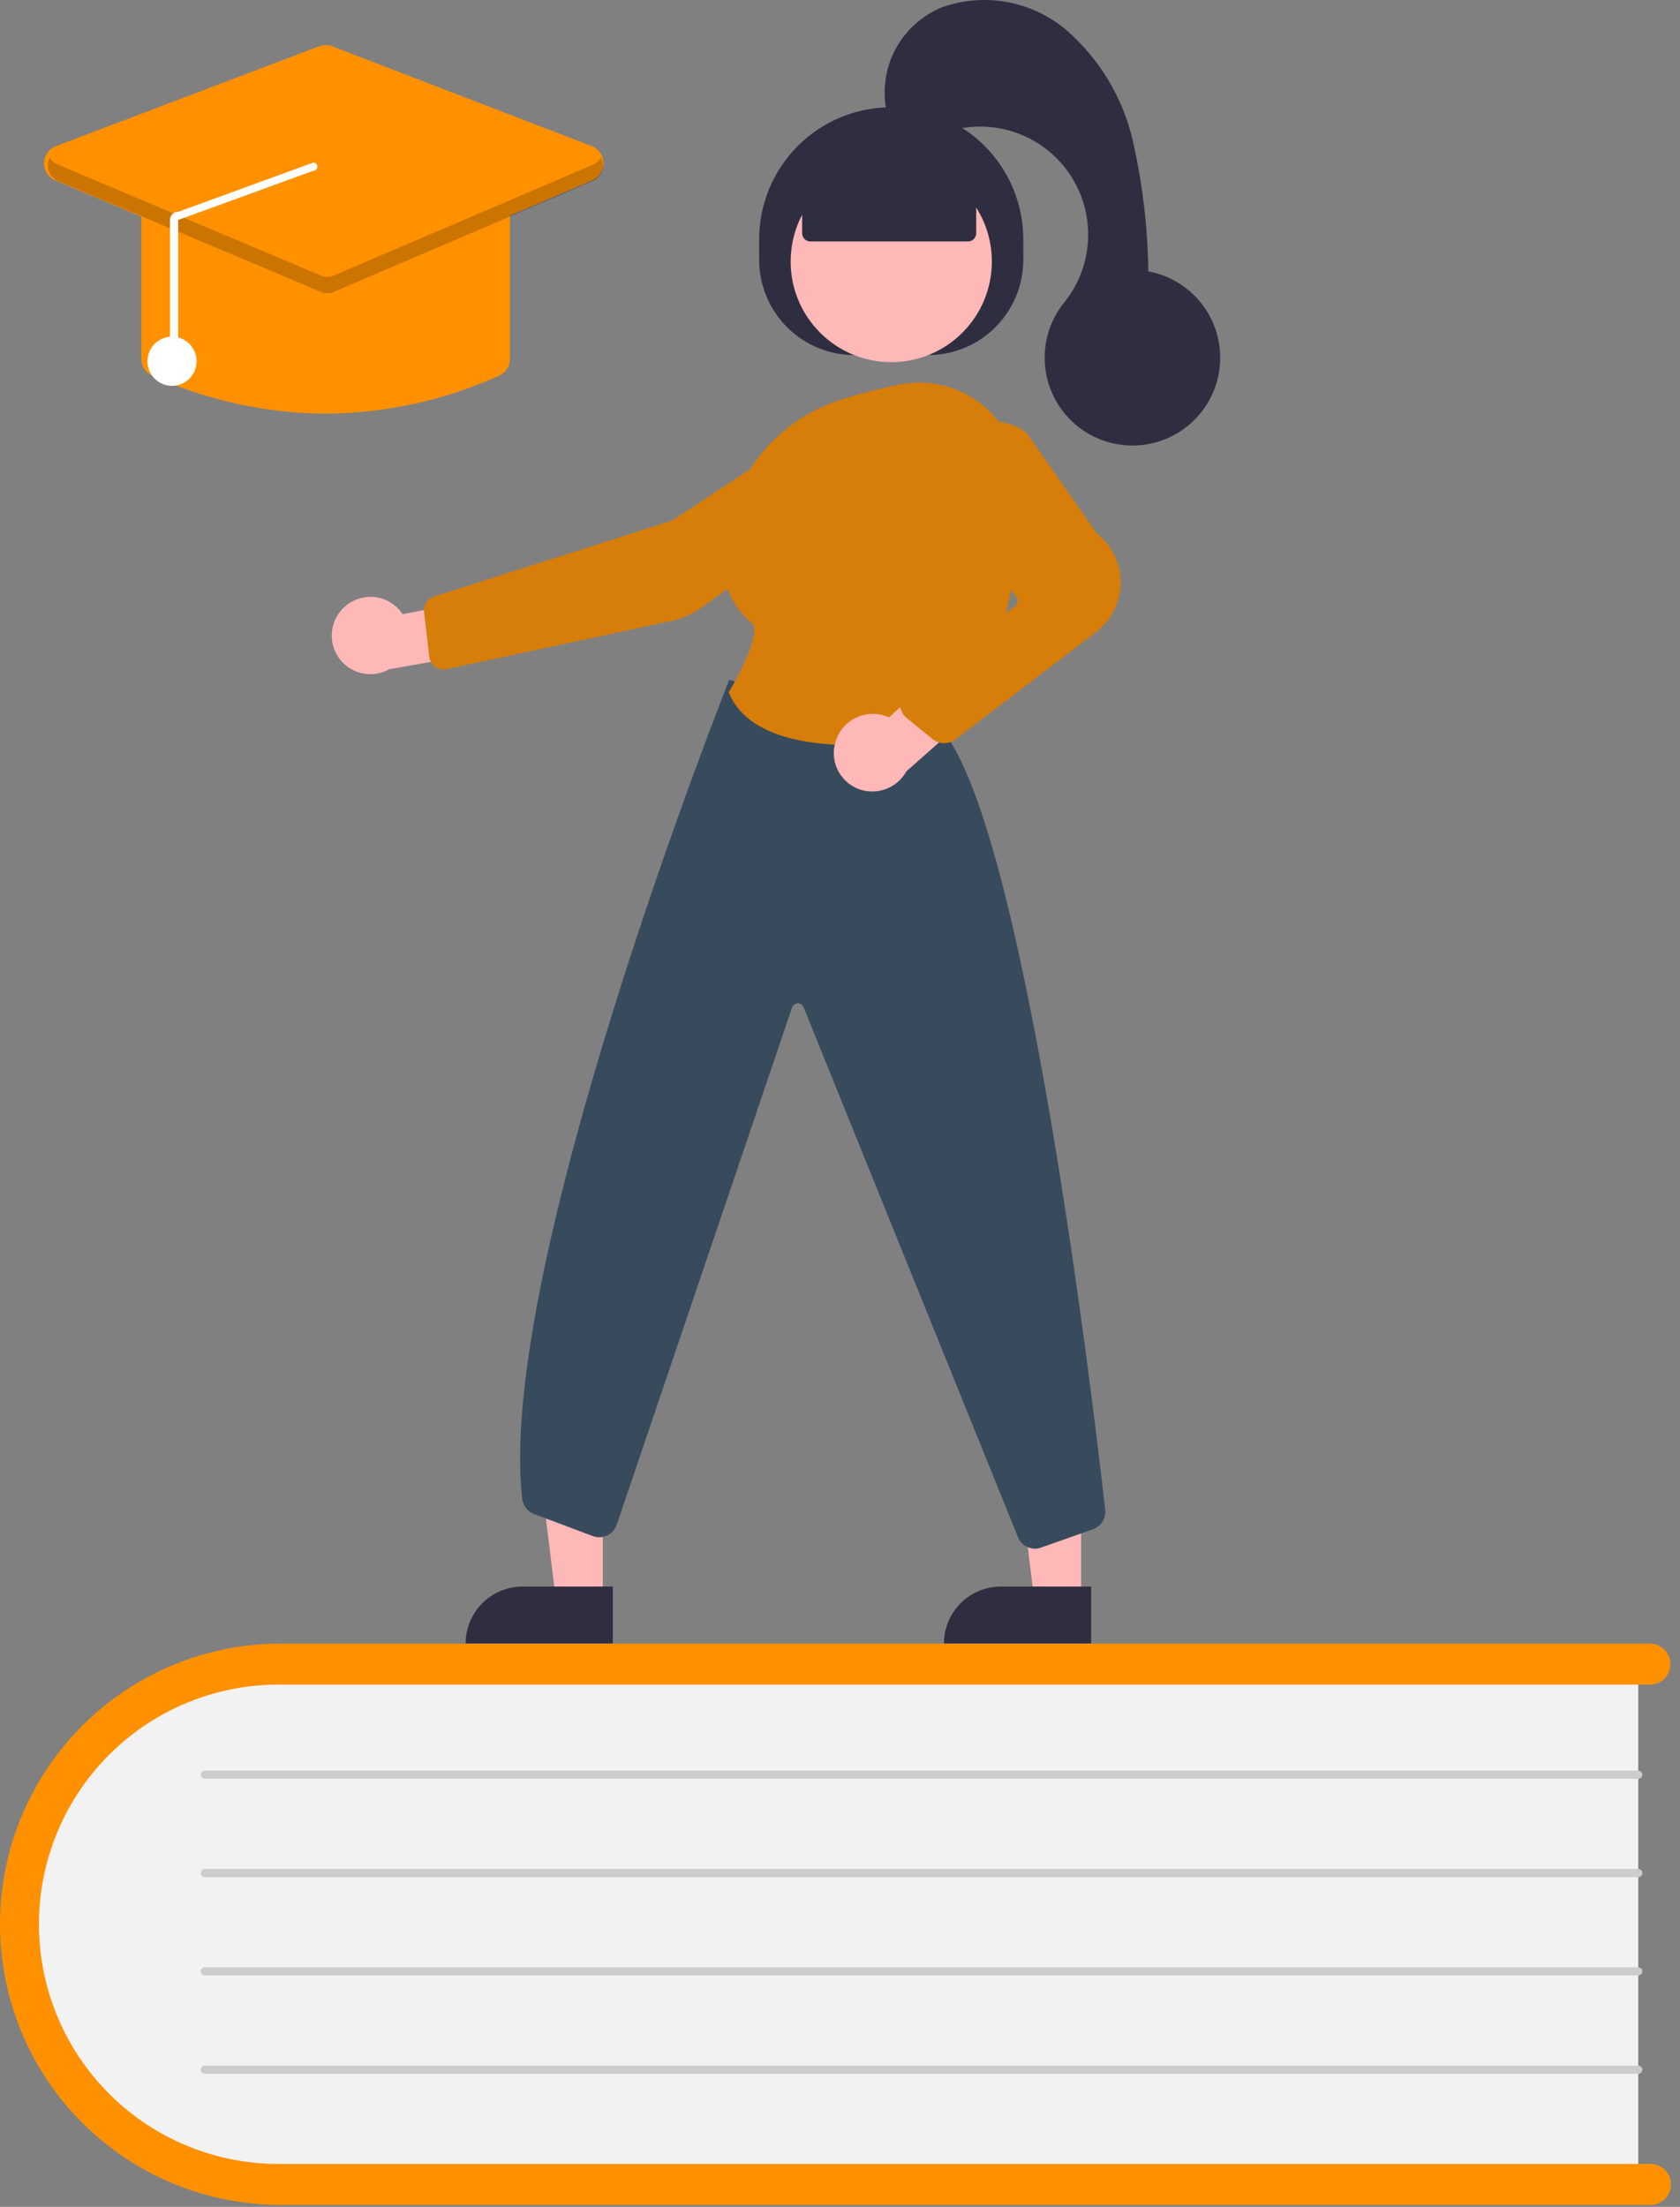 <svg width="99" height="130" viewBox="0 0 99 130" fill="none" xmlns="http://www.w3.org/2000/svg">
<rect x="0" y="0" width="99" height="130" fill="#808080" stroke="none"/>
<path d="M96.539 97.544V128.919H17.934C8.978 128.919 1.691 121.881 1.691 113.232C1.691 104.583 8.978 97.545 17.934 97.545L96.539 97.544Z" fill="#F2F2F2"/>
<path d="M98.469 128.677C98.469 128.998 98.342 129.305 98.115 129.531C97.889 129.757 97.582 129.884 97.262 129.884H16.532C12.147 129.884 7.942 128.143 4.842 125.042C1.742 121.942 0 117.737 0 113.352C0 108.968 1.742 104.763 4.842 101.663C7.942 98.562 12.147 96.82 16.532 96.82H97.262C97.576 96.829 97.874 96.961 98.093 97.186C98.312 97.411 98.434 97.713 98.434 98.027C98.434 98.341 98.312 98.643 98.093 98.868C97.874 99.093 97.576 99.224 97.262 99.234H16.532C14.668 99.218 12.819 99.571 11.092 100.274C9.366 100.976 7.795 102.014 6.472 103.326C5.148 104.639 4.097 106.201 3.38 107.921C2.663 109.642 2.294 111.488 2.294 113.352C2.294 115.216 2.663 117.062 3.38 118.782C4.097 120.503 5.148 122.065 6.472 123.378C7.795 124.69 9.366 125.728 11.092 126.43C12.819 127.133 14.668 127.486 16.532 127.47H97.262C97.582 127.47 97.889 127.598 98.115 127.824C98.342 128.05 98.469 128.357 98.469 128.677Z" fill="#FF9100"/>
<path d="M96.539 104.785H12.069C12.005 104.785 11.944 104.76 11.898 104.715C11.853 104.669 11.828 104.608 11.828 104.544C11.828 104.48 11.853 104.419 11.898 104.373C11.944 104.328 12.005 104.302 12.069 104.302H96.539C96.603 104.302 96.665 104.328 96.71 104.373C96.755 104.419 96.781 104.48 96.781 104.544C96.781 104.608 96.755 104.669 96.71 104.715C96.665 104.76 96.603 104.785 96.539 104.785V104.785Z" fill="#CCCCCC"/>
<path d="M96.539 110.577H12.069C12.005 110.577 11.944 110.552 11.898 110.507C11.853 110.461 11.828 110.4 11.828 110.336C11.828 110.272 11.853 110.211 11.898 110.165C11.944 110.12 12.005 110.094 12.069 110.094H96.539C96.603 110.094 96.665 110.12 96.71 110.165C96.755 110.211 96.781 110.272 96.781 110.336C96.781 110.4 96.755 110.461 96.71 110.507C96.665 110.552 96.603 110.577 96.539 110.577V110.577Z" fill="#CCCCCC"/>
<path d="M96.539 116.369H12.069C12.005 116.369 11.944 116.344 11.898 116.299C11.853 116.253 11.828 116.192 11.828 116.128C11.828 116.064 11.853 116.003 11.898 115.957C11.944 115.912 12.005 115.886 12.069 115.886H96.539C96.603 115.886 96.665 115.912 96.71 115.957C96.755 116.003 96.781 116.064 96.781 116.128C96.781 116.192 96.755 116.253 96.71 116.299C96.665 116.344 96.603 116.369 96.539 116.369V116.369Z" fill="#CCCCCC"/>
<path d="M96.539 122.162H12.069C12.005 122.162 11.944 122.137 11.898 122.092C11.853 122.046 11.828 121.985 11.828 121.921C11.828 121.857 11.853 121.795 11.898 121.75C11.944 121.705 12.005 121.679 12.069 121.679H96.539C96.603 121.679 96.665 121.705 96.71 121.75C96.755 121.795 96.781 121.857 96.781 121.921C96.781 121.985 96.755 122.046 96.71 122.092C96.665 122.137 96.603 122.162 96.539 122.162V122.162Z" fill="#CCCCCC"/>
<path d="M63.708 94.248H60.949L59.637 83.606H63.709L63.708 94.248Z" fill="#FFB8B8"/>
<path d="M58.977 93.459H64.298V96.808H55.627C55.627 95.92 55.98 95.068 56.608 94.44C57.236 93.811 58.089 93.459 58.977 93.459V93.459Z" fill="#2F2E41"/>
<path d="M35.52 94.248H32.761L31.449 83.606H35.521L35.52 94.248Z" fill="#FFB8B8"/>
<path d="M30.79 93.459H36.111V96.808H27.44C27.44 95.92 27.793 95.068 28.421 94.44C29.049 93.811 29.901 93.459 30.79 93.459V93.459Z" fill="#2F2E41"/>
<path d="M44.736 15.306V14.1C44.736 13.078 44.937 12.065 45.328 11.121C45.719 10.177 46.293 9.319 47.015 8.596C47.738 7.873 48.596 7.3 49.54 6.909C50.485 6.518 51.497 6.317 52.519 6.317V6.317C54.583 6.317 56.563 7.137 58.022 8.596C59.482 10.056 60.302 12.035 60.302 14.1V15.306C60.302 16.795 59.711 18.222 58.658 19.274C57.606 20.326 56.179 20.918 54.691 20.918H50.347C48.859 20.918 47.431 20.326 46.379 19.274C45.327 18.222 44.736 16.795 44.736 15.306V15.306Z" fill="#2F2E41"/>
<path d="M52.52 21.334C55.794 21.334 58.448 18.68 58.448 15.405C58.448 12.132 55.794 9.478 52.52 9.478C49.246 9.478 46.592 12.132 46.592 15.405C46.592 18.68 49.246 21.334 52.52 21.334Z" fill="#FFB8B8"/>
<path d="M20.277 35.778C20.517 35.55 20.805 35.378 21.118 35.274C21.432 35.169 21.765 35.135 22.094 35.173C22.422 35.211 22.738 35.321 23.02 35.495C23.301 35.668 23.541 35.901 23.723 36.178L28.804 35.217L30.141 38.161L22.946 39.419C22.461 39.693 21.892 39.781 21.347 39.663C20.802 39.546 20.319 39.233 19.989 38.783C19.66 38.333 19.507 37.778 19.56 37.223C19.613 36.668 19.868 36.152 20.276 35.773L20.277 35.778Z" fill="#FFB8B8"/>
<path d="M47.898 25.066L47.964 25.166L39.631 30.654L25.571 35.145C25.385 35.204 25.226 35.327 25.12 35.491C25.014 35.655 24.968 35.85 24.989 36.044L25.296 38.687C25.31 38.803 25.348 38.916 25.407 39.018C25.467 39.119 25.547 39.207 25.643 39.276C25.738 39.344 25.848 39.392 25.963 39.416C26.078 39.44 26.197 39.44 26.312 39.416L39.545 36.58C40.185 36.443 40.791 36.177 41.324 35.797L50.685 29.137C51.212 28.776 51.574 28.22 51.691 27.593C51.808 26.965 51.671 26.317 51.311 25.79C50.95 25.263 50.395 24.901 49.767 24.784C49.139 24.667 48.491 24.804 47.964 25.165L47.898 25.066Z" fill="#D67E09"/>
<path d="M60.998 91.228C60.786 91.228 60.578 91.166 60.401 91.05C60.223 90.935 60.083 90.77 59.998 90.576L47.349 59.322C47.319 59.254 47.27 59.197 47.207 59.158C47.144 59.119 47.07 59.1 46.996 59.104C46.923 59.108 46.852 59.135 46.794 59.181C46.735 59.226 46.693 59.289 46.671 59.359L36.353 89.785C36.309 89.927 36.238 90.059 36.142 90.172C36.046 90.284 35.928 90.377 35.795 90.442C35.662 90.508 35.517 90.545 35.369 90.553C35.221 90.56 35.073 90.537 34.934 90.486L31.474 89.186C31.286 89.116 31.121 88.995 30.997 88.838C30.874 88.68 30.796 88.491 30.774 88.291C29.217 74.73 42.793 40.498 42.93 40.154L42.968 40.053L55.343 42.791L55.369 42.819C60.306 48.206 64.369 82.178 65.128 88.934C65.156 89.178 65.101 89.425 64.971 89.633C64.84 89.842 64.643 89.999 64.411 90.081L61.356 91.16C61.241 91.203 61.12 91.226 60.998 91.228V91.228Z" fill="#374B5C"/>
<path d="M50.335 43.898C47.335 43.898 43.994 43.298 42.965 40.834L42.941 40.776L42.973 40.723C43.785 39.39 44.859 37.117 44.282 36.691C43.688 36.198 43.226 35.563 42.94 34.845C42.654 34.128 42.551 33.35 42.643 32.582C42.726 30.543 43.438 28.579 44.681 26.959C45.924 25.34 47.637 24.145 49.586 23.536V23.536C50.715 23.175 51.864 22.879 53.028 22.65C53.876 22.479 54.752 22.498 55.592 22.706C56.432 22.913 57.216 23.304 57.887 23.851C58.567 24.4 59.117 25.093 59.498 25.881C59.878 26.668 60.079 27.53 60.087 28.404C60.129 32.78 59.456 38.874 56.005 43.058C55.843 43.253 55.618 43.384 55.37 43.428C53.708 43.729 52.023 43.886 50.335 43.898Z" fill="#D67E09"/>
<path d="M49.22 43.737C49.383 43.152 49.771 42.655 50.299 42.354C50.827 42.053 51.452 41.972 52.039 42.129C52.159 42.163 52.276 42.206 52.388 42.258L56.246 38.747L58.929 40.555L53.411 45.438C53.162 45.888 52.77 46.241 52.297 46.442C51.824 46.642 51.297 46.679 50.801 46.545C50.512 46.466 50.242 46.331 50.005 46.146C49.769 45.962 49.572 45.732 49.425 45.471C49.278 45.21 49.184 44.922 49.149 44.625C49.114 44.327 49.138 44.026 49.22 43.737V43.737Z" fill="#FFB8B8"/>
<path d="M55.635 43.779C55.385 43.78 55.142 43.693 54.948 43.535L53.427 42.291C53.301 42.188 53.199 42.057 53.131 41.909C53.062 41.761 53.027 41.599 53.03 41.435C53.032 41.272 53.072 41.111 53.145 40.965C53.218 40.819 53.324 40.691 53.453 40.592L59.835 35.697C59.911 35.639 59.96 35.553 59.973 35.458C59.986 35.364 59.961 35.268 59.903 35.191L55.964 29.985C55.507 29.382 55.277 28.636 55.316 27.88C55.355 27.125 55.661 26.407 56.178 25.855V25.855C56.724 25.266 57.47 24.905 58.269 24.841C59.069 24.777 59.863 25.015 60.495 25.509L60.52 25.535L64.633 31.424C65.078 31.773 65.436 32.22 65.679 32.73C65.923 33.24 66.045 33.8 66.037 34.364C66.028 34.93 65.889 35.485 65.631 35.988C65.372 36.49 65.001 36.926 64.546 37.261L56.281 43.569C56.094 43.707 55.867 43.78 55.635 43.779V43.779Z" fill="#D67E09"/>
<path d="M47.269 13.738V10.8L52.52 8.506L57.526 10.8V13.741C57.526 13.869 57.475 13.991 57.385 14.082C57.294 14.173 57.171 14.223 57.043 14.223H47.751C47.687 14.223 47.624 14.211 47.566 14.186C47.507 14.162 47.454 14.126 47.409 14.081C47.364 14.035 47.329 13.982 47.305 13.923C47.281 13.864 47.269 13.801 47.269 13.738V13.738Z" fill="#2F2E41"/>
<path d="M52.278 6.706C51.977 5.444 52.139 4.116 52.735 2.963C53.331 1.811 54.32 0.91 55.524 0.425C56.749 -0.007 58.065 -0.112 59.343 0.12C60.621 0.352 61.816 0.913 62.811 1.747C64.785 3.454 66.166 5.743 66.753 8.285C67.329 10.813 67.636 13.394 67.667 15.986C68.781 16.19 69.798 16.755 70.56 17.593C71.322 18.431 71.787 19.497 71.885 20.625C71.983 21.754 71.708 22.884 71.102 23.841C70.495 24.797 69.591 25.529 68.529 25.922C67.467 26.316 66.305 26.35 65.221 26.019C64.138 25.688 63.193 25.01 62.532 24.09C61.871 23.17 61.531 22.058 61.563 20.925C61.595 19.793 61.998 18.703 62.71 17.822C63.601 16.72 64.098 15.352 64.124 13.936C64.149 12.519 63.702 11.135 62.851 10.001C62.001 8.868 60.797 8.051 59.43 7.679C58.063 7.307 56.611 7.402 55.304 7.948C53.853 8.551 52.031 6.974 52.278 6.706Z" fill="#2F2E41"/>
<path d="M19.188 24.369C15.662 24.345 12.181 23.583 8.968 22.131C8.777 22.045 8.615 21.906 8.501 21.731C8.387 21.555 8.327 21.35 8.328 21.14V12.351C8.328 12.064 8.443 11.787 8.647 11.584C8.85 11.38 9.126 11.266 9.414 11.265H28.963C29.251 11.266 29.527 11.38 29.731 11.584C29.934 11.787 30.049 12.064 30.049 12.351V21.14C30.05 21.35 29.99 21.555 29.876 21.731C29.763 21.906 29.6 22.045 29.409 22.131V22.131C26.196 23.583 22.714 24.346 19.188 24.369V24.369Z" fill="#FF9100"/>
<path d="M19.185 17.248C19.04 17.249 18.897 17.22 18.763 17.164L3.263 10.623C3.063 10.539 2.893 10.397 2.775 10.215C2.656 10.033 2.595 9.82 2.599 9.603C2.603 9.386 2.672 9.175 2.797 8.998C2.922 8.82 3.097 8.684 3.3 8.608L18.8 2.727C19.049 2.631 19.326 2.631 19.575 2.727L34.869 8.608C35.071 8.685 35.245 8.821 35.368 8.998C35.492 9.175 35.561 9.385 35.565 9.601C35.569 9.817 35.508 10.029 35.391 10.211C35.273 10.392 35.105 10.535 34.906 10.62L19.611 17.16C19.476 17.218 19.331 17.248 19.185 17.248V17.248Z" fill="#FF9100"/>
<path d="M10.137 22.729C10.937 22.729 11.585 22.08 11.585 21.28C11.585 20.481 10.937 19.832 10.137 19.832C9.337 19.832 8.689 20.481 8.689 21.28C8.689 22.08 9.337 22.729 10.137 22.729Z" fill="white"/>
<path opacity="0.2" d="M34.96 9.692L19.665 16.233C19.546 16.283 19.417 16.309 19.288 16.309C19.158 16.309 19.029 16.283 18.91 16.233L3.41 9.692C3.215 9.612 3.053 9.469 2.948 9.287C2.88 9.405 2.838 9.537 2.824 9.673C2.811 9.809 2.826 9.947 2.87 10.076C2.914 10.206 2.984 10.325 3.077 10.425C3.171 10.525 3.284 10.604 3.41 10.658L18.91 17.198C19.029 17.248 19.158 17.274 19.288 17.274C19.417 17.274 19.546 17.248 19.665 17.198L34.96 10.658C35.086 10.604 35.198 10.524 35.291 10.424C35.383 10.324 35.453 10.205 35.496 10.076C35.539 9.946 35.555 9.809 35.541 9.674C35.527 9.538 35.485 9.407 35.417 9.289C35.313 9.47 35.153 9.612 34.96 9.692V9.692Z" fill="black"/>
<path d="M10.258 21.276C10.29 21.276 10.321 21.269 10.35 21.257C10.38 21.245 10.406 21.227 10.428 21.205C10.451 21.183 10.469 21.156 10.481 21.127C10.493 21.098 10.499 21.066 10.499 21.035V12.959L18.459 10.059C18.491 10.059 18.522 10.053 18.552 10.041C18.581 10.03 18.608 10.012 18.631 9.99C18.654 9.968 18.672 9.942 18.684 9.913C18.697 9.884 18.704 9.852 18.704 9.821C18.705 9.789 18.699 9.757 18.687 9.728C18.675 9.698 18.658 9.672 18.636 9.649C18.614 9.626 18.587 9.608 18.558 9.595C18.529 9.583 18.498 9.576 18.466 9.576L10.506 12.476C10.442 12.474 10.378 12.486 10.319 12.509C10.259 12.533 10.205 12.569 10.16 12.615C10.114 12.659 10.078 12.713 10.053 12.772C10.028 12.831 10.016 12.895 10.016 12.959V21.033C10.016 21.064 10.022 21.096 10.034 21.126C10.046 21.155 10.064 21.182 10.086 21.205C10.109 21.227 10.136 21.245 10.165 21.257C10.195 21.27 10.226 21.276 10.258 21.276V21.276Z" fill="white"/>
</svg>
